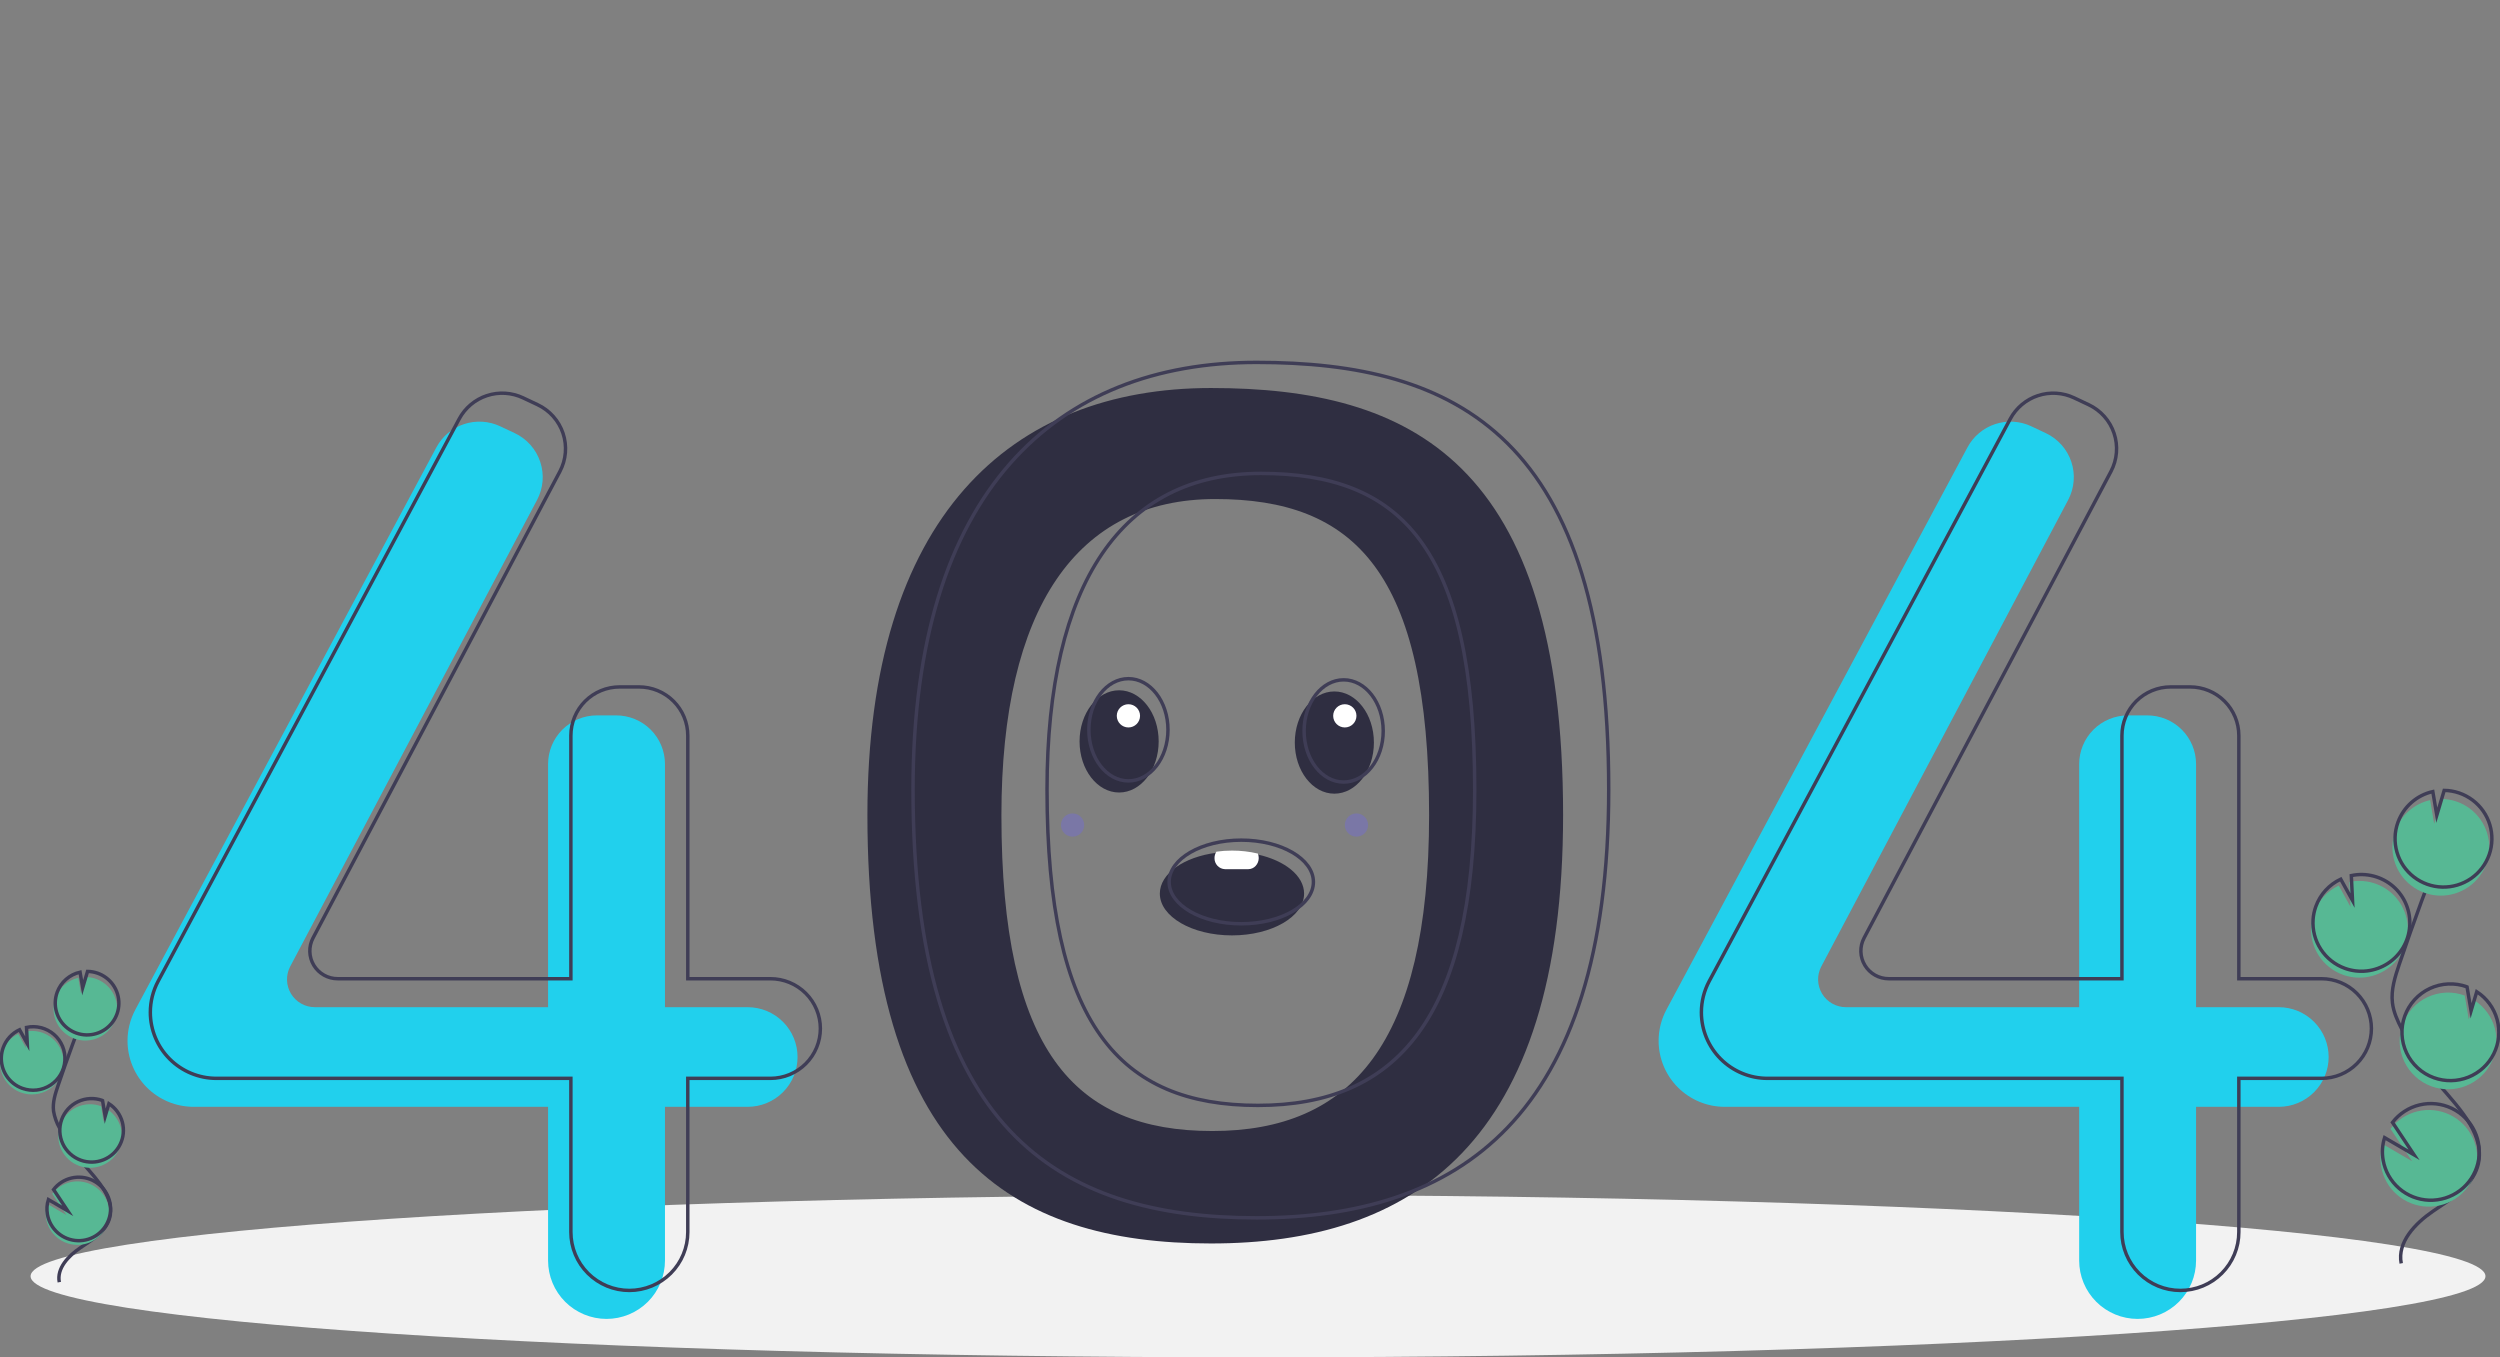 <svg width="722" height="392" viewBox="0 0 722 392" fill="none" xmlns="http://www.w3.org/2000/svg">
<rect x="0" y="0" width="722" height="392" fill="#808080" stroke="none"/>
<g clip-path="url(#clip0_153_2)">
<path d="M363.317 392C559.093 392 717.801 381.509 717.801 368.569C717.801 355.628 559.093 345.137 363.317 345.137C167.541 345.137 8.833 355.628 8.833 368.569C8.833 381.509 167.541 392 363.317 392Z" fill="#F2F2F2"/>
<path d="M349.73 112.058C291.975 112.058 250.508 149.055 250.508 235.381C250.508 333.216 291.975 359.114 349.73 359.114C407.486 359.114 451.423 330.75 451.423 235.381C451.423 133.434 407.486 112.058 349.73 112.058ZM350.11 326.639C310.108 326.639 289.209 303.207 289.209 235.444C289.209 175.653 310.963 144.122 350.966 144.122C390.968 144.122 412.723 164.833 412.723 235.444C412.722 301.499 390.113 326.639 350.11 326.639Z" fill="#2F2E41"/>
<path d="M215.924 290.876H192.045V220.666C192.045 216.937 190.561 213.36 187.92 210.724C185.279 208.087 181.697 206.605 177.962 206.605H172.367C170.517 206.605 168.686 206.969 166.978 207.676C165.269 208.382 163.717 209.418 162.409 210.724C161.101 212.029 160.064 213.579 159.356 215.285C158.648 216.991 158.284 218.82 158.284 220.666V290.876H90.929C89.543 290.876 88.181 290.518 86.975 289.838C85.768 289.157 84.758 288.177 84.043 286.992C83.328 285.807 82.931 284.457 82.892 283.075C82.853 281.692 83.173 280.322 83.82 279.099L155.109 144.382C155.998 142.702 156.536 140.86 156.692 138.967C156.848 137.074 156.619 135.169 156.017 133.367C155.415 131.564 154.454 129.903 153.192 128.482C151.929 127.061 150.391 125.91 148.671 125.099L144.462 123.115C141.195 121.574 137.459 121.346 134.028 122.479C130.597 123.612 127.733 126.018 126.03 129.2L39.084 291.596C37.604 294.362 36.829 297.449 36.829 300.585C36.829 303.088 37.323 305.568 38.283 307.881C39.242 310.194 40.649 312.296 42.422 314.066C44.195 315.837 46.3 317.241 48.617 318.199C50.934 319.158 53.417 319.651 55.925 319.651H158.284V364.047C158.284 366.26 158.721 368.452 159.569 370.497C160.417 372.541 161.661 374.399 163.228 375.964C164.796 377.529 166.657 378.771 168.705 379.618C170.753 380.465 172.948 380.901 175.164 380.901H175.164C177.381 380.901 179.576 380.465 181.624 379.618C183.672 378.771 185.533 377.529 187.1 375.964C188.668 374.399 189.911 372.541 190.76 370.497C191.608 368.452 192.045 366.26 192.045 364.047V319.651H215.924C219.746 319.651 223.411 318.135 226.113 315.437C228.816 312.739 230.334 309.079 230.334 305.263C230.334 301.447 228.816 297.788 226.113 295.09C223.411 292.391 219.746 290.876 215.924 290.876Z" fill="#21D0ED"/>
<path d="M658.103 290.876H634.223V220.666C634.223 216.937 632.74 213.36 630.099 210.724C627.458 208.087 623.876 206.605 620.141 206.605H614.545C612.696 206.605 610.865 206.969 609.156 207.676C607.448 208.382 605.895 209.418 604.588 210.724C603.28 212.029 602.243 213.579 601.535 215.285C600.827 216.991 600.463 218.82 600.463 220.666V290.876H533.107C531.722 290.876 530.36 290.518 529.153 289.838C527.947 289.157 526.937 288.177 526.222 286.992C525.507 285.807 525.11 284.457 525.071 283.075C525.032 281.692 525.352 280.322 525.999 279.099L597.287 144.382C598.176 142.702 598.715 140.86 598.871 138.967C599.027 137.074 598.797 135.169 598.196 133.367C597.594 131.564 596.633 129.903 595.37 128.482C594.108 127.061 592.57 125.91 590.849 125.099L586.641 123.115C583.373 121.574 579.637 121.346 576.206 122.479C572.775 123.612 569.912 126.018 568.208 129.2L481.263 291.596C479.782 294.362 479.008 297.449 479.008 300.585C479.008 305.641 481.02 310.491 484.601 314.066C488.182 317.642 493.039 319.651 498.103 319.651H600.463V364.047C600.463 368.517 602.241 372.804 605.407 375.964C608.573 379.125 612.866 380.901 617.343 380.901C621.82 380.901 626.113 379.125 629.279 375.964C632.445 372.804 634.223 368.517 634.223 364.047V319.651H658.102C661.924 319.651 665.589 318.135 668.292 315.437C670.994 312.739 672.512 309.079 672.512 305.263C672.512 301.447 670.994 297.788 668.292 295.09C665.59 292.391 661.924 290.876 658.103 290.876Z" fill="#21D0ED"/>
<path d="M222.511 282.654H198.632V212.444C198.632 210.598 198.267 208.77 197.56 207.064C196.852 205.358 195.815 203.808 194.507 202.502C193.199 201.196 191.647 200.161 189.938 199.454C188.23 198.747 186.398 198.384 184.549 198.384H178.954C175.219 198.384 171.637 199.865 168.996 202.502C166.355 205.139 164.871 208.715 164.871 212.444V282.654H97.516C96.13 282.654 94.768 282.297 93.561 281.616C92.355 280.936 91.345 279.955 90.63 278.77C89.915 277.585 89.519 276.236 89.48 274.853C89.441 273.47 89.76 272.101 90.407 270.877L161.696 136.16C162.584 134.481 163.123 132.639 163.279 130.745C163.435 128.852 163.206 126.947 162.604 125.145C162.002 123.343 161.041 121.681 159.779 120.26C158.516 118.839 156.978 117.689 155.258 116.877L151.049 114.893C147.782 113.352 144.046 113.125 140.615 114.258C137.184 115.391 134.32 117.797 132.617 120.979L45.671 283.375C44.191 286.14 43.416 289.228 43.416 292.363V292.363C43.416 297.42 45.428 302.269 49.009 305.845C52.59 309.421 57.447 311.429 62.512 311.429H164.871V355.825C164.871 358.039 165.308 360.23 166.156 362.275C167.004 364.32 168.248 366.178 169.815 367.743C171.383 369.308 173.244 370.55 175.292 371.396C177.34 372.243 179.535 372.679 181.751 372.679H181.751C186.228 372.679 190.522 370.904 193.687 367.743C196.853 364.582 198.631 360.295 198.631 355.825V311.429H222.511C224.403 311.429 226.277 311.057 228.025 310.334C229.774 309.611 231.362 308.551 232.7 307.215C234.038 305.879 235.1 304.293 235.824 302.548C236.548 300.802 236.921 298.931 236.921 297.042V297.042C236.921 295.152 236.548 293.281 235.824 291.536C235.1 289.79 234.038 288.204 232.7 286.868C231.362 285.532 229.774 284.472 228.025 283.749C226.277 283.026 224.403 282.654 222.511 282.654V282.654Z" stroke="#3F3D56" stroke-miterlimit="10"/>
<path d="M670.454 282.654H646.575V212.444C646.575 208.715 645.091 205.139 642.45 202.502C639.809 199.865 636.227 198.384 632.492 198.384H626.897C625.048 198.384 623.216 198.747 621.508 199.454C619.799 200.161 618.247 201.196 616.939 202.502C615.631 203.808 614.594 205.358 613.886 207.064C613.179 208.77 612.815 210.598 612.815 212.444V282.654H545.459C544.073 282.654 542.711 282.297 541.505 281.616C540.298 280.936 539.289 279.955 538.573 278.77C537.858 277.585 537.462 276.236 537.423 274.853C537.384 273.47 537.704 272.101 538.351 270.877L609.639 136.16C610.528 134.481 611.067 132.639 611.223 130.745C611.379 128.852 611.149 126.947 610.547 125.145C609.946 123.343 608.985 121.681 607.722 120.26C606.459 118.839 604.921 117.689 603.201 116.877L598.993 114.893C595.725 113.352 591.989 113.125 588.558 114.258C585.127 115.391 582.264 117.797 580.56 120.979L493.615 283.375C492.134 286.14 491.359 289.228 491.359 292.363C491.359 297.42 493.371 302.269 496.952 305.845C500.534 309.421 505.391 311.429 510.455 311.429H612.815V355.825C612.815 360.295 614.593 364.582 617.759 367.743C620.924 370.904 625.218 372.679 629.695 372.679V372.679C634.172 372.679 638.465 370.904 641.631 367.743C644.796 364.582 646.575 360.295 646.575 355.825V311.429H670.454C672.347 311.429 674.22 311.057 675.969 310.334C677.717 309.611 679.305 308.551 680.644 307.215C681.982 305.879 683.043 304.293 683.767 302.548C684.491 300.802 684.864 298.931 684.864 297.042V297.042C684.864 293.226 683.346 289.566 680.644 286.868C677.941 284.17 674.276 282.654 670.454 282.654V282.654Z" stroke="#3F3D56" stroke-miterlimit="10"/>
<path d="M362.904 104.659C305.149 104.659 263.682 141.655 263.682 227.981C263.682 325.817 305.149 351.715 362.904 351.715C420.659 351.715 464.597 323.351 464.597 227.981C464.597 126.035 420.659 104.659 362.904 104.659ZM363.284 319.24C323.281 319.24 302.383 295.808 302.383 228.044C302.383 168.253 324.137 136.723 364.139 136.723C404.142 136.723 425.896 157.434 425.896 228.044C425.896 294.099 403.286 319.24 363.284 319.24V319.24Z" stroke="#3F3D56" stroke-miterlimit="10"/>
<path d="M676.621 281.504C678.656 282.243 680.836 282.5 682.988 282.254C685.14 282.008 687.206 281.267 689.022 280.088C690.838 278.91 692.355 277.326 693.453 275.462C694.552 273.598 695.202 271.505 695.352 269.347C695.502 267.19 695.148 265.027 694.318 263.029C693.488 261.032 692.205 259.254 690.569 257.836C688.934 256.418 686.991 255.399 684.893 254.858C682.796 254.318 680.602 254.271 678.483 254.722L678.833 261.91L675.427 255.75C672.085 257.318 669.502 260.147 668.248 263.616C667.802 264.83 667.531 266.102 667.443 267.393C667.228 270.422 668.008 273.437 669.664 275.984C671.32 278.53 673.762 280.468 676.621 281.504Z" fill="#57B894"/>
<path d="M693.473 364.867C692.27 358.755 697.48 353.336 702.626 349.813C707.772 346.291 713.785 342.83 715.541 336.852C718.064 328.261 710.548 320.394 704.697 313.609C700.357 308.574 696.63 303.043 693.593 297.132C692.376 294.761 691.258 292.284 690.937 289.639C690.476 285.831 691.701 282.042 692.936 278.41C697.048 266.309 701.445 254.31 706.126 242.412" stroke="#3F3D56" stroke-miterlimit="10"/>
<path d="M677.197 279.654C679.232 280.393 681.412 280.649 683.564 280.404C685.716 280.158 687.782 279.416 689.598 278.238C691.414 277.059 692.931 275.475 694.029 273.611C695.128 271.748 695.778 269.654 695.928 267.497C696.078 265.339 695.724 263.176 694.894 261.179C694.064 259.181 692.781 257.403 691.145 255.985C689.51 254.567 687.567 253.548 685.469 253.008C683.372 252.467 681.178 252.421 679.059 252.872L679.409 260.059L676.003 253.9C672.661 255.468 670.078 258.297 668.824 261.765C668.378 262.98 668.107 264.252 668.019 265.543C667.804 268.571 668.584 271.587 670.24 274.133C671.896 276.68 674.338 278.618 677.197 279.654V279.654Z" stroke="#3F3D56" stroke-miterlimit="10"/>
<path d="M691.763 239.93C692.561 237.729 693.902 235.764 695.661 234.217C697.421 232.669 699.542 231.589 701.829 231.075L702.981 237.908L705.116 230.731C708.08 230.775 710.954 231.759 713.322 233.539C715.69 235.32 717.43 237.806 718.29 240.639C719.151 243.472 719.088 246.504 718.11 249.298C717.132 252.093 715.29 254.505 712.85 256.186C710.41 257.867 707.498 258.73 704.534 258.651C701.571 258.571 698.709 257.554 696.362 255.745C694.016 253.936 692.305 251.429 691.479 248.587C690.652 245.744 690.751 242.713 691.762 239.93H691.763Z" fill="#57B894"/>
<path d="M692.53 237.463C693.329 235.262 694.67 233.297 696.429 231.75C698.188 230.202 700.309 229.121 702.597 228.608L703.748 235.44L705.883 228.264C708.848 228.308 711.721 229.291 714.089 231.072C716.457 232.853 718.197 235.339 719.058 238.172C719.919 241.004 719.856 244.037 718.878 246.831C717.9 249.625 716.058 252.037 713.618 253.718C711.177 255.399 708.265 256.262 705.302 256.183C702.338 256.104 699.476 255.086 697.13 253.278C694.783 251.469 693.073 248.962 692.246 246.119C691.419 243.277 691.519 240.245 692.53 237.463H692.53Z" stroke="#3F3D56" stroke-miterlimit="10"/>
<path d="M702.242 313.747C705.47 314.917 709.016 314.859 712.205 313.585C715.393 312.311 718.001 309.911 719.531 306.841C721.06 303.771 721.405 300.246 720.499 296.939C719.594 293.631 717.501 290.772 714.619 288.906L712.979 294.421L711.815 287.508C711.804 287.502 711.792 287.498 711.78 287.494C710.053 286.868 708.22 286.587 706.384 286.668C704.549 286.749 702.747 287.191 701.083 287.967C699.418 288.744 697.923 289.84 696.683 291.194C695.443 292.547 694.482 294.132 693.856 295.856C693.229 297.581 692.949 299.411 693.032 301.244C693.114 303.077 693.557 304.875 694.336 306.536C695.115 308.198 696.214 309.69 697.57 310.927C698.927 312.164 700.514 313.123 702.241 313.747H702.242Z" fill="#57B894"/>
<path d="M702.908 311.248C706.136 312.417 709.682 312.36 712.871 311.086C716.059 309.812 718.667 307.412 720.197 304.342C721.726 301.272 722.071 297.747 721.165 294.439C720.26 291.132 718.167 288.273 715.285 286.407L713.645 291.922L712.481 285.008C712.47 285.003 712.458 284.999 712.446 284.995C710.719 284.368 708.886 284.088 707.05 284.169C705.215 284.25 703.413 284.691 701.749 285.468C700.084 286.245 698.589 287.341 697.349 288.695C696.109 290.048 695.148 291.632 694.522 293.357C693.895 295.081 693.615 296.912 693.698 298.745C693.78 300.577 694.223 302.376 695.002 304.037C695.781 305.699 696.88 307.191 698.236 308.428C699.593 309.665 701.18 310.624 702.907 311.248H702.908Z" stroke="#3F3D56" stroke-miterlimit="10"/>
<path d="M687.682 336.938C688.237 340.091 689.861 342.959 692.282 345.058C694.703 347.158 697.774 348.363 700.979 348.471C704.184 348.579 707.329 347.583 709.886 345.65C712.443 343.718 714.257 340.966 715.023 337.857C715.789 334.748 715.462 331.47 714.095 328.573C712.728 325.677 710.405 323.337 707.516 321.948C704.627 320.558 701.347 320.203 698.226 320.941C695.106 321.679 692.334 323.466 690.377 326.003L696.608 335.367L688.094 330.397C687.434 332.513 687.292 334.756 687.682 336.938Z" fill="#57B894"/>
<path d="M688.258 335.087C688.813 338.241 690.437 341.108 692.858 343.208C695.279 345.308 698.35 346.513 701.555 346.621C704.76 346.728 707.905 345.732 710.462 343.8C713.019 341.867 714.833 339.116 715.599 336.007C716.365 332.897 716.038 329.62 714.671 326.723C713.304 323.826 710.981 321.487 708.092 320.097C705.203 318.708 701.923 318.352 698.802 319.09C695.682 319.829 692.91 321.616 690.953 324.152L697.184 333.517L688.67 328.546C688.01 330.662 687.868 332.905 688.258 335.087V335.087Z" stroke="#3F3D56" stroke-miterlimit="10"/>
<path d="M6.054 315.522C7.391 316.007 8.823 316.176 10.237 316.014C11.651 315.853 13.008 315.366 14.201 314.591C15.395 313.817 16.391 312.776 17.113 311.552C17.835 310.327 18.262 308.952 18.36 307.534C18.459 306.117 18.226 304.696 17.681 303.383C17.136 302.071 16.293 300.903 15.218 299.971C14.143 299.039 12.867 298.37 11.489 298.015C10.111 297.66 8.669 297.629 7.277 297.925L7.507 302.648L5.27 298.601C3.073 299.631 1.377 301.49 0.553 303.769C0.26 304.567 0.082 305.402 0.024 306.25C-0.117 308.24 0.395 310.222 1.483 311.895C2.571 313.568 4.176 314.841 6.054 315.522Z" fill="#57B894"/>
<path d="M17.126 370.293C16.336 366.277 19.759 362.716 23.14 360.402C26.52 358.088 30.471 355.814 31.625 351.886C33.282 346.242 28.344 341.073 24.5 336.615C21.649 333.307 19.2 329.673 17.205 325.789C16.337 324.264 15.747 322.597 15.46 320.867C15.157 318.365 15.962 315.875 16.773 313.488C19.475 305.538 22.364 297.655 25.439 289.837" stroke="#3F3D56" stroke-miterlimit="10"/>
<path d="M6.432 314.306C7.769 314.791 9.201 314.96 10.615 314.799C12.029 314.637 13.386 314.15 14.579 313.376C15.772 312.601 16.769 311.561 17.491 310.336C18.213 309.111 18.64 307.736 18.738 306.319C18.837 304.901 18.604 303.48 18.059 302.168C17.514 300.855 16.671 299.687 15.596 298.755C14.521 297.824 13.245 297.154 11.867 296.799C10.489 296.444 9.047 296.413 7.655 296.71L7.885 301.432L5.648 297.385C3.451 298.415 1.755 300.274 0.93 302.553C0.638 303.351 0.46 304.186 0.402 305.035C0.261 307.024 0.773 309.006 1.861 310.679C2.949 312.352 4.554 313.625 6.432 314.306V314.306Z" stroke="#3F3D56" stroke-miterlimit="10"/>
<path d="M16.002 288.207C16.527 286.761 17.408 285.47 18.564 284.453C19.72 283.436 21.113 282.726 22.616 282.389L23.373 286.878L24.776 282.163C26.723 282.192 28.611 282.838 30.167 284.008C31.723 285.178 32.866 286.811 33.431 288.672C33.997 290.534 33.956 292.526 33.313 294.362C32.67 296.198 31.46 297.782 29.857 298.887C28.254 299.991 26.34 300.558 24.393 300.506C22.446 300.454 20.566 299.786 19.024 298.597C17.483 297.409 16.359 295.762 15.816 293.894C15.273 292.027 15.338 290.035 16.002 288.207Z" fill="#57B894"/>
<path d="M16.507 286.586C17.032 285.14 17.913 283.849 19.069 282.832C20.225 281.815 21.618 281.105 23.121 280.768L23.878 285.257L25.28 280.542C27.228 280.571 29.116 281.217 30.672 282.387C32.228 283.557 33.371 285.19 33.936 287.051C34.502 288.912 34.46 290.905 33.818 292.741C33.175 294.577 31.965 296.161 30.362 297.266C28.759 298.37 26.845 298.937 24.898 298.885C22.951 298.833 21.071 298.165 19.529 296.976C17.987 295.788 16.864 294.141 16.321 292.273C15.777 290.405 15.843 288.414 16.507 286.586V286.586Z" stroke="#3F3D56" stroke-miterlimit="10"/>
<path d="M22.887 336.706C25.008 337.474 27.338 337.436 29.433 336.599C31.528 335.763 33.241 334.185 34.246 332.168C35.251 330.151 35.478 327.835 34.883 325.662C34.288 323.489 32.913 321.611 31.019 320.385L29.942 324.008L29.177 319.466C29.17 319.462 29.162 319.459 29.154 319.457C28.019 319.045 26.815 318.861 25.608 318.914C24.402 318.967 23.219 319.257 22.125 319.767C21.031 320.277 20.049 320.998 19.234 321.887C18.419 322.776 17.788 323.817 17.376 324.951C16.964 326.084 16.78 327.287 16.834 328.491C16.889 329.695 17.18 330.877 17.692 331.968C18.204 333.06 18.926 334.04 19.817 334.853C20.709 335.666 21.752 336.296 22.887 336.706Z" fill="#57B894"/>
<path d="M23.324 335.064C25.445 335.832 27.775 335.794 29.87 334.957C31.965 334.121 33.678 332.543 34.683 330.526C35.688 328.509 35.915 326.193 35.319 324.02C34.724 321.847 33.349 319.969 31.456 318.743L30.378 322.366L29.614 317.824C29.606 317.82 29.599 317.817 29.591 317.815C28.456 317.404 27.252 317.221 26.047 317.274C24.841 317.328 23.658 317.619 22.565 318.129C20.357 319.16 18.65 321.024 17.819 323.311C16.988 325.598 17.101 328.122 18.134 330.326C19.166 332.53 21.033 334.234 23.324 335.064V335.064Z" stroke="#3F3D56" stroke-miterlimit="10"/>
<path d="M13.321 351.942C13.686 354.014 14.753 355.898 16.343 357.278C17.934 358.658 19.951 359.449 22.057 359.52C24.163 359.591 26.229 358.936 27.909 357.667C29.589 356.397 30.781 354.589 31.285 352.546C31.788 350.504 31.573 348.35 30.675 346.447C29.777 344.544 28.251 343.007 26.352 342.094C24.454 341.181 22.299 340.947 20.249 341.432C18.199 341.917 16.378 343.092 15.092 344.758L19.186 350.911L13.592 347.645C13.158 349.035 13.065 350.509 13.321 351.942Z" fill="#57B894"/>
<path d="M13.699 350.727C14.063 352.799 15.131 354.682 16.721 356.062C18.312 357.442 20.329 358.233 22.435 358.304C24.541 358.375 26.607 357.721 28.287 356.451C29.967 355.181 31.159 353.373 31.663 351.331C32.166 349.288 31.951 347.134 31.053 345.231C30.155 343.328 28.628 341.791 26.73 340.878C24.832 339.965 22.677 339.731 20.627 340.216C18.576 340.702 16.756 341.876 15.47 343.542L19.564 349.695L13.97 346.429C13.536 347.819 13.443 349.293 13.699 350.727V350.727Z" stroke="#3F3D56" stroke-miterlimit="10"/>
<path d="M323.2 228.877C329.509 228.877 334.624 222.269 334.624 214.116C334.624 205.964 329.509 199.355 323.2 199.355C316.89 199.355 311.775 205.964 311.775 214.116C311.775 222.269 316.89 228.877 323.2 228.877Z" fill="#2F2E41"/>
<path d="M385.36 229.213C391.669 229.213 396.784 222.604 396.784 214.452C396.784 206.299 391.669 199.69 385.36 199.69C379.05 199.69 373.936 206.299 373.936 214.452C373.936 222.604 379.05 229.213 385.36 229.213Z" fill="#2F2E41"/>
<path d="M376.623 258.065C376.623 264.734 367.296 270.142 355.791 270.142C344.286 270.142 334.959 264.734 334.959 258.065C334.959 252.287 341.955 247.457 351.302 246.276C352.79 246.08 354.29 245.983 355.791 245.987C358.307 245.979 360.815 246.249 363.271 246.792C371.079 248.53 376.623 252.925 376.623 258.065Z" fill="#2F2E41"/>
<path d="M325.887 225.523C332.196 225.523 337.311 218.914 337.311 210.761C337.311 202.609 332.196 196 325.887 196C319.578 196 314.463 202.609 314.463 210.761C314.463 218.914 319.578 225.523 325.887 225.523Z" stroke="#3F3D56" stroke-miterlimit="10"/>
<path d="M388.049 225.858C394.358 225.858 399.473 219.249 399.473 211.097C399.473 202.944 394.358 196.335 388.049 196.335C381.74 196.335 376.625 202.944 376.625 211.097C376.625 219.249 381.74 225.858 388.049 225.858Z" stroke="#3F3D56" stroke-miterlimit="10"/>
<path d="M358.481 266.787C369.986 266.787 379.313 261.38 379.313 254.71C379.313 248.039 369.986 242.632 358.481 242.632C346.975 242.632 337.648 248.039 337.648 254.71C337.648 261.38 346.975 266.787 358.481 266.787Z" stroke="#3F3D56" stroke-miterlimit="10"/>
<path d="M363.52 247.799C363.525 248.642 363.208 249.456 362.632 250.075C362.361 250.371 362.031 250.608 361.663 250.77C361.295 250.933 360.898 251.018 360.496 251.019H353.775C352.947 250.991 352.164 250.636 351.598 250.032C351.031 249.429 350.727 248.626 350.751 247.799C350.748 247.145 350.94 246.504 351.302 245.959C352.79 245.75 354.29 245.648 355.791 245.652C358.31 245.643 360.82 245.932 363.271 246.51C363.437 246.92 363.521 247.357 363.52 247.799Z" fill="white"/>
<path d="M325.887 210.09C327.743 210.09 329.247 208.588 329.247 206.735C329.247 204.883 327.743 203.381 325.887 203.381C324.032 203.381 322.527 204.883 322.527 206.735C322.527 208.588 324.032 210.09 325.887 210.09Z" fill="white"/>
<path d="M388.383 210.09C390.239 210.09 391.744 208.588 391.744 206.735C391.744 204.883 390.239 203.381 388.383 203.381C386.528 203.381 385.023 204.883 385.023 206.735C385.023 208.588 386.528 210.09 388.383 210.09Z" fill="white"/>
<path opacity="0.3" d="M391.745 241.626C393.6 241.626 395.105 240.124 395.105 238.271C395.105 236.418 393.6 234.916 391.745 234.916C389.889 234.916 388.385 236.418 388.385 238.271C388.385 240.124 389.889 241.626 391.745 241.626Z" fill="#6C63FF"/>
<path opacity="0.3" d="M309.758 241.626C311.614 241.626 313.118 240.124 313.118 238.271C313.118 236.418 311.614 234.916 309.758 234.916C307.903 234.916 306.398 236.418 306.398 238.271C306.398 240.124 307.903 241.626 309.758 241.626Z" fill="#6C63FF"/>
</g>
<defs>
<clipPath id="clip0_153_2">
<rect width="722" height="392" fill="white"/>
</clipPath>
</defs>
</svg>
